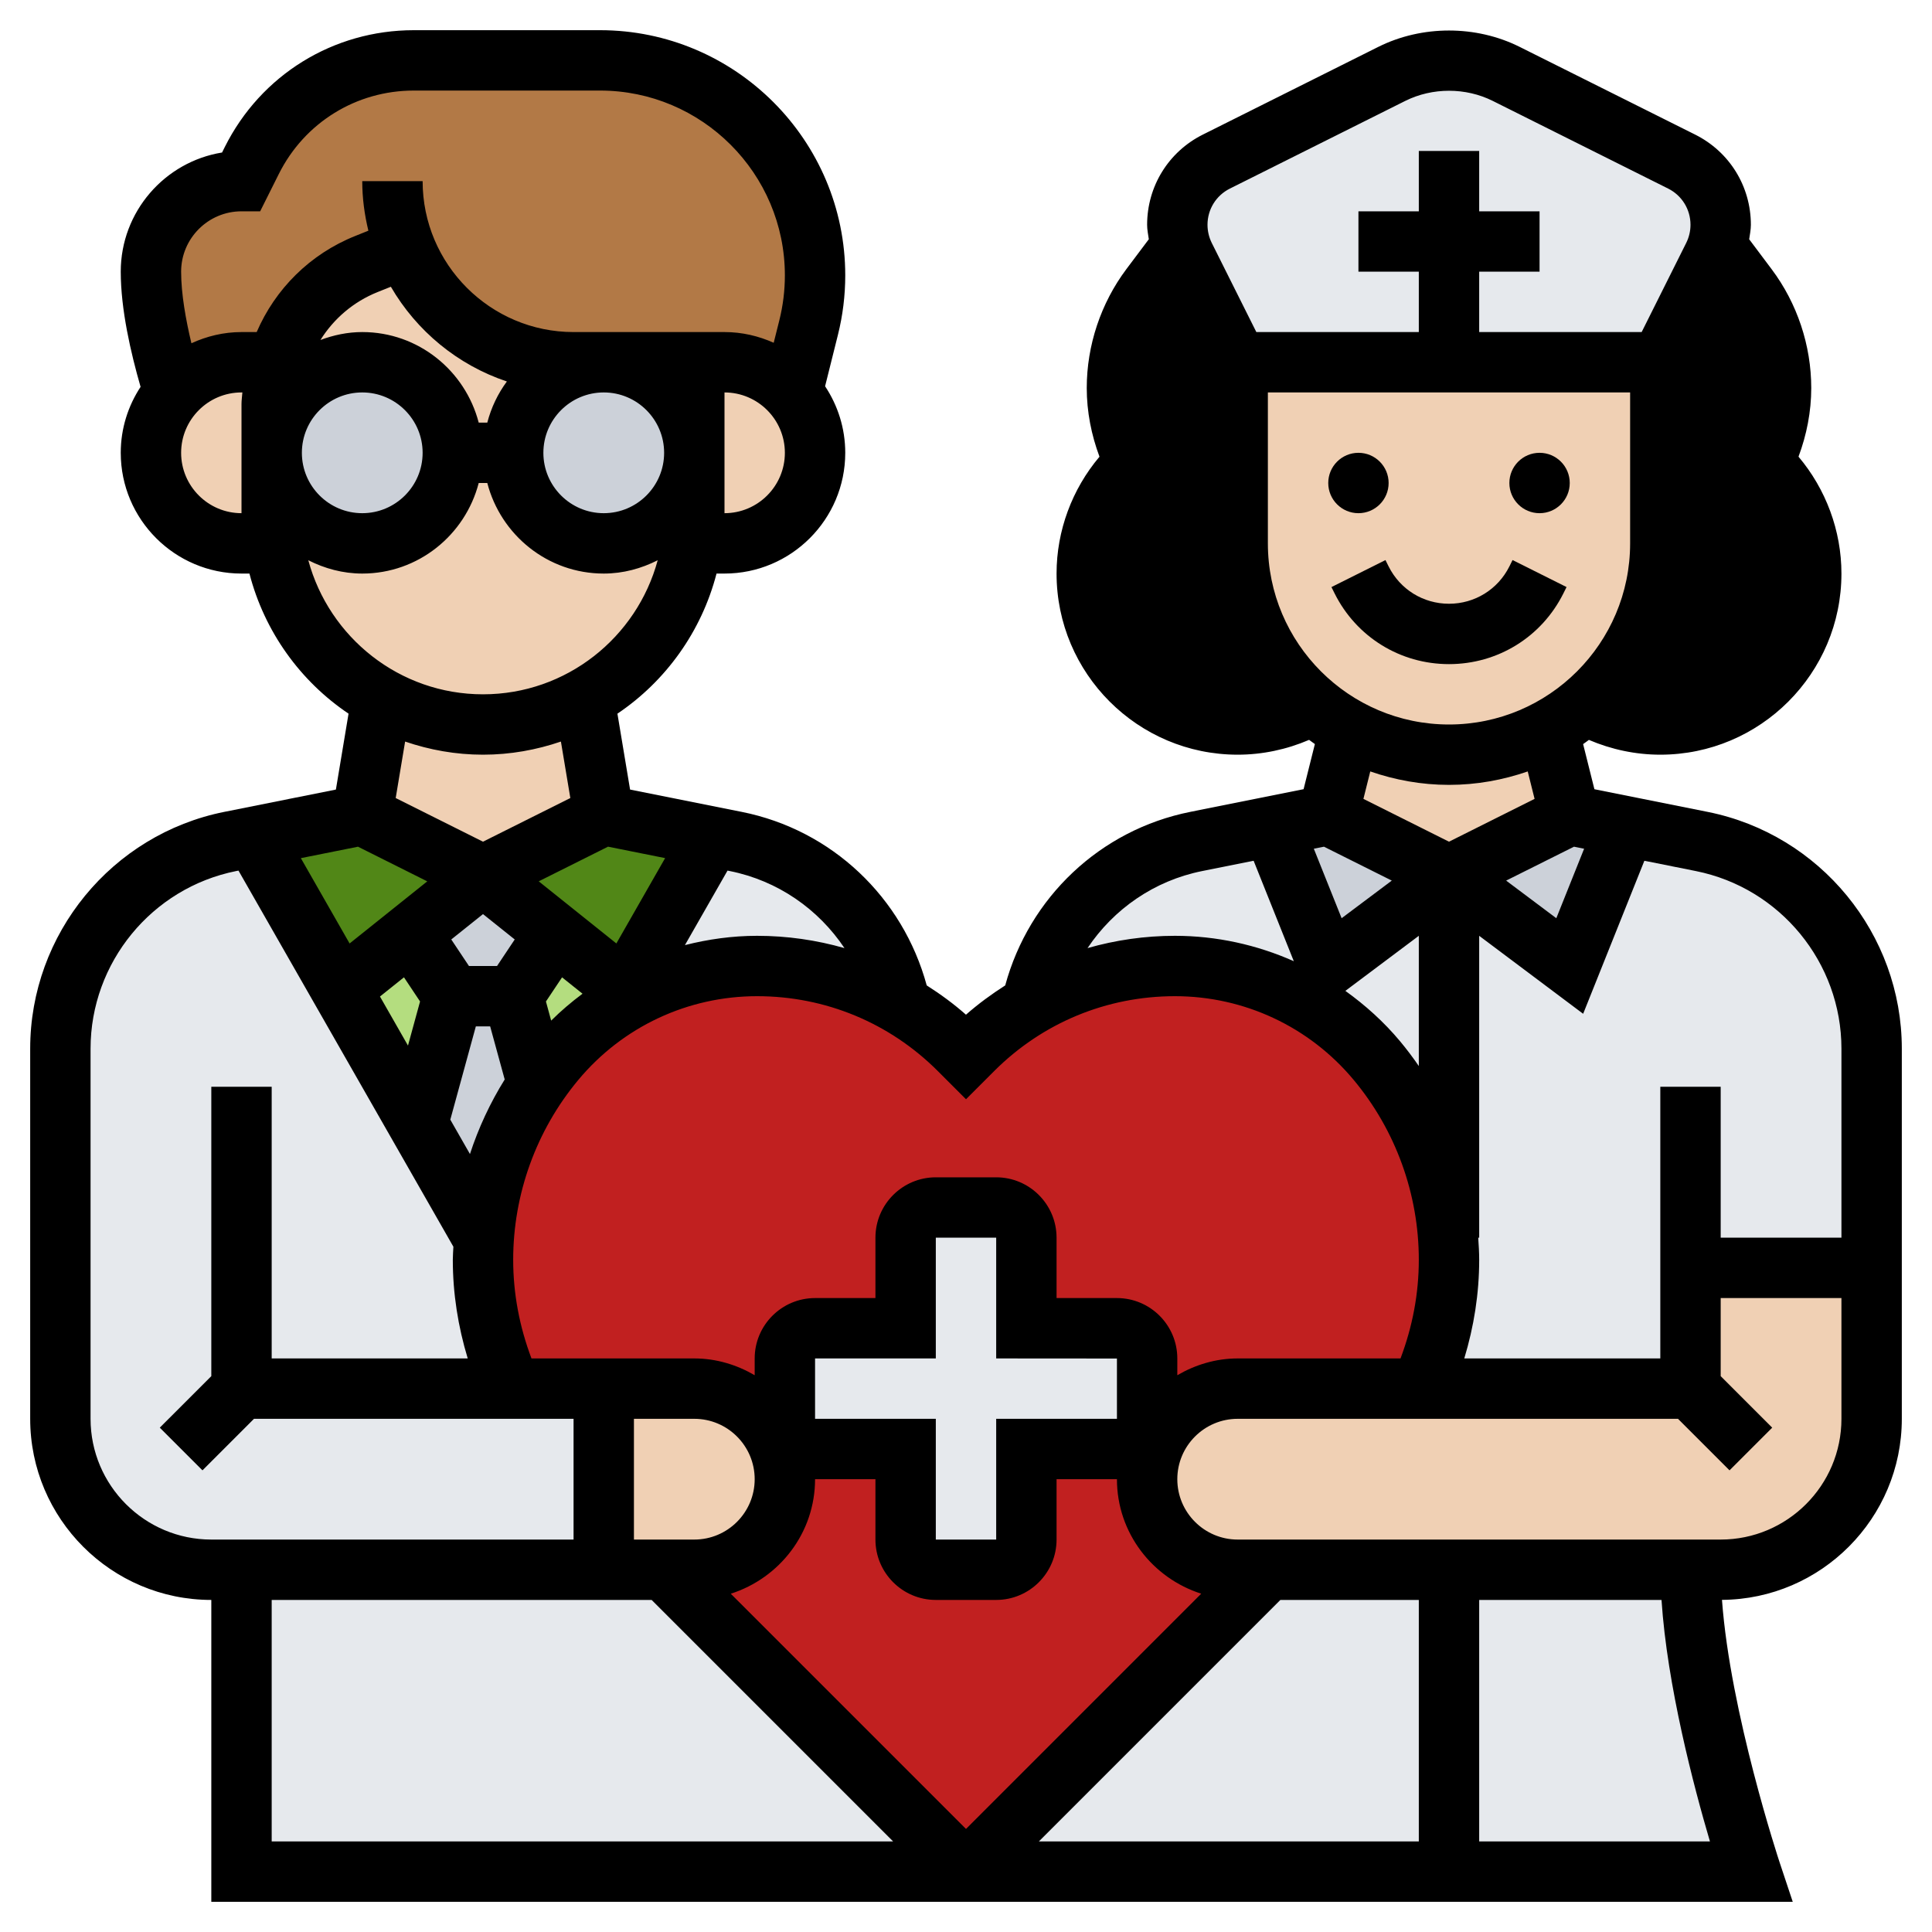 <?xml version="1.0"?>
<svg xmlns="http://www.w3.org/2000/svg" id="_x33_0" enable-background="new 0 0 64 64" height="512px" viewBox="0 0 64 64" width="512px" class=""><g><g><g><g><path d="m22 52 10 10h-24v-10h12z" fill="#e6e9ed" data-original="#E6E9ED" class=""/></g><g><path d="m16.93 46h3.07v6h-12-1c-2.76 0-5-2.24-5-5v-12.26c0-3.34 2.36-6.21 5.63-6.87l.78-.15 2.88 5.04 2.55 4.46 2.18 3.82h.01c-.02.23-.03.46-.03.69 0 1.49.32 2.94.93 4.27z" fill="#e6e9ed" data-original="#E6E9ED" class=""/></g><g><path d="m21.38 32.82-1.04.58.37-.64 2.88-5.04.78.15c2.79.56 4.91 2.73 5.48 5.42-.37-.22-.75-.41-1.15-.57-1.14-.47-2.36-.72-3.62-.72-1.3 0-2.56.29-3.7.82z" fill="#e6e9ed" data-original="#E6E9ED" class=""/></g><g><path d="m13.61 30.91 1.39 2.09-1.16 4.22-2.55-4.46z" fill="#b4dd7f" data-original="#B4DD7F" class="" style="fill:#B4DD7F"/></g><g><path d="m20.34 33.4c-1.86 1.63-1.91 1.68-1.95 1.73-.21.25-.41.52-.58.79l-.01-.01-.8-2.91 1.39-2.09 2.32 1.85z" fill="#b4dd7f" data-original="#B4DD7F" class="" style="fill:#B4DD7F"/></g><g><path d="m17 33 .8 2.91.01.01c-1.14 1.95-1.55 3.17-1.78 5.12h-.01l-2.18-3.82 1.16-4.22z" fill="#fcd770" data-original="#FCD770" class="" style="fill:#CCD1D9" data-old_color="#fcd770"/></g><g><path d="m16 29 2.39 1.91-1.39 2.09h-2l-1.39-2.09z" fill="#ffc729" data-original="#FFC729" class="" data-old_color="#ffc729" style="fill:#CCD1D9"/></g><g><path d="m20 27 3.59.72-2.88 5.04-2.32-1.85-2.39-1.91z" fill="#a0d468" data-original="#A0D468" class="" data-old_color="#a0d468" style="fill:#518717"/></g><g><path d="m13.61 30.91-2.32 1.85-2.88-5.04 3.59-.72 4 2z" fill="#a0d468" data-original="#A0D468" class="" data-old_color="#a0d468" style="fill:#518717"/></g><g><path d="m8 12c-.9 0-1.7.39-2.24 1.02l-.01-.01c-.29-.96-.75-2.65-.75-4.01 0-.83.34-1.58.88-2.12s1.29-.88 2.12-.88l.34-.68c1.02-2.04 3.1-3.32 5.37-3.32h6.17c3.93 0 7.12 3.19 7.12 7.12 0 .59-.07 1.17-.21 1.73l-.54 2.16-.01.01c-.54-.63-1.34-1.02-2.24-1.02h-1-3-1c-2.52 0-4.69-1.56-5.57-3.77l-1.29.51c-1.46.58-2.53 1.8-2.94 3.26z" fill="#b27946" data-original="#B27946" class="" style="fill:#B27946" data-old_color="#b27946"/></g><g><path d="m41.02 18.41c.11 1.98 1.04 3.73 2.46 4.93-.73.42-1.58.66-2.48.66-2.76 0-5-2.24-5-5 0-1.44.61-2.74 1.59-3.66.04.08.08.17.13.25.46.82 1.14 1.53 1.98 2.03l1.31.79z" fill="#656d78" data-original="#656D78" class="" style="fill:#000000" data-old_color="#656d78"/></g><g><path d="m41 12v6c0 .14 0 .28.02.41h-.01l-1.31-.79c-.84-.5-1.52-1.21-1.98-2.03-.05-.08-.09-.17-.13-.25-.38-.76-.59-1.61-.59-2.49 0-1.2.39-2.37 1.11-3.33l1.01-1.34c.03.11.08.21.13.31z" fill="#656d78" data-original="#656D78" class="" style="fill:#000000" data-old_color="#656d78"/></g><g><path d="m60 19c0 2.76-2.24 5-5 5-.9 0-1.75-.24-2.48-.66.15-.12.29-.25.43-.39 1.18-1.18 1.94-2.76 2.03-4.54h.01l1.31-.79c.84-.5 1.52-1.21 1.98-2.03.05-.08.09-.17.13-.25.98.92 1.59 2.22 1.59 3.66z" fill="#656d78" data-original="#656D78" class="" style="fill:#000000" data-old_color="#656d78"/></g><g><path d="m56.3 17.62-1.31.79h-.01c.02-.13.02-.27.02-.41v-6l1.75-3.51c.05-.1.1-.2.13-.31l1.01 1.34c.72.96 1.11 2.13 1.11 3.33 0 .88-.21 1.73-.59 2.49-.04.08-.08.17-.13.25-.46.82-1.14 1.53-1.98 2.03z" fill="#656d78" data-original="#656D78" class="" style="fill:#000000" data-old_color="#656d78"/></g><g><path d="m48 12h-7l-1.75-3.51c-.05-.1-.1-.2-.13-.31-.08-.23-.12-.48-.12-.73 0-.89.5-1.7 1.29-2.1l5.82-2.9c.58-.3 1.23-.45 1.89-.45s1.31.15 1.89.45l5.82 2.9c.79.4 1.29 1.21 1.29 2.1 0 .25-.04.5-.12.73-.03.11-.08.21-.13.31l-1.75 3.51z" fill="#e6e9ed" data-original="#E6E9ED" class=""/></g><g><path d="m58 62h-10v-10h8c0 4 2 10 2 10z" fill="#e6e9ed" data-original="#E6E9ED" class=""/></g><g><path d="m48 52v10h-16l10-10z" fill="#e6e9ed" data-original="#E6E9ED" class=""/></g><g><path d="m42.15 27.37 1.85 4.63 4-3v12h-.03c-.15-2.15-.98-4.2-2.36-5.87-.83-.99-1.85-1.77-2.99-2.31-1.14-.53-2.4-.82-3.7-.82-1.69 0-3.34.45-4.77 1.29.57-2.69 2.69-4.86 5.48-5.42z" fill="#e6e9ed" data-original="#E6E9ED" class=""/></g><g><path d="m48 41.73c0-.24-.01-.49-.03-.73h.03v-12l4 3 1.85-4.63 2.52.5c3.27.66 5.63 3.53 5.63 6.87v7.26h-6v4h-8.93c.61-1.33.93-2.78.93-4.27z" fill="#e6e9ed" data-original="#E6E9ED" class=""/></g><g><path d="m53.85 27.37-1.85 4.63-4-3 4-2z" fill="#ccd1d9" data-original="#CCD1D9"/></g><g><path d="m48 29-4 3-1.85-4.63 1.85-.37z" fill="#ccd1d9" data-original="#CCD1D9"/></g><g><path d="m38.88 46.88c.54-.54 1.29-.88 2.12-.88h6.07c.61-1.33.93-2.78.93-4.27 0-.24-.01-.49-.03-.73-.15-2.15-.98-4.2-2.36-5.87-.83-.99-1.85-1.77-2.99-2.31-1.14-.53-2.4-.82-3.7-.82-1.69 0-3.34.45-4.77 1.29-.69.4-1.34.9-1.92 1.48l-.23.23-.23-.23c-.58-.58-1.23-1.08-1.92-1.48-.37-.22-.75-.41-1.15-.57-1.14-.47-2.36-.72-3.62-.72-1.3 0-2.56.29-3.7.82l-1.04.58c-1.86 1.63-1.91 1.68-1.95 1.73-.21.25-.41.52-.58.79-1.14 1.95-1.55 3.17-1.78 5.12-.02.23-.03.46-.03.69 0 1.49.32 2.94.93 4.27h3.07 3c.83 0 1.58.34 2.12.88l.52.69c.23.42.36.91.36 1.43 0 1.66-1.34 3-3 3h-1l10 10 10-10h-1c-1.66 0-3-1.34-3-3l.36-1.43z" fill="#ff826e" data-original="#FF826E" class="" style="fill:#C12020" data-old_color="#ff826e"/></g><g><path d="m38 45v2c0 .21-.06.4-.17.56-.18.26-.49.44-.83.44h-3v3c0 .55-.45 1-1 1h-2c-.55 0-1-.45-1-1v-3h-3c-.41 0-.77-.25-.92-.61-.05-.12-.08-.25-.08-.39v-2c0-.55.45-1 1-1h3v-3c0-.55.45-1 1-1h2c.55 0 1 .45 1 1v3h3c.55 0 1 .45 1 1z" fill="#e6e9ed" data-original="#E6E9ED" class=""/></g><g><circle cx="20" cy="15" fill="#69d6f4" r="3" data-original="#69D6F4" class="active-path" style="fill:#CCD1D9" data-old_color="#69d6f4"/></g><g><circle cx="12" cy="15" fill="#69d6f4" r="3" data-original="#69D6F4" class="active-path" style="fill:#CCD1D9" data-old_color="#69d6f4"/></g><g><path d="m24 12c.9 0 1.7.39 2.24 1.02.47.53.76 1.22.76 1.98 0 .83-.34 1.58-.88 2.12s-1.29.88-2.12.88h-1.07-.01c.06-.33.08-.66.08-1v-2-3z" fill="#f0d0b4" data-original="#F0D0B4" class="" style="fill:#F0D0B4"/></g><g><path d="m9.07 18h-1.07c-.83 0-1.58-.34-2.12-.88s-.88-1.29-.88-2.12c0-.76.29-1.45.76-1.98.54-.63 1.34-1.02 2.24-1.02h1.2c-.13.44-.2.91-.2 1.39v1.61 2c0 .34.02.67.08 1z" fill="#f0d0b4" data-original="#F0D0B4" class="" style="fill:#F0D0B4"/></g><g><path d="m20 18c-1.66 0-3-1.34-3-3s1.34-3 3-3h-1c-2.52 0-4.69-1.56-5.57-3.77l-1.29.51c-1.46.58-2.53 1.8-2.94 3.26-.13.44-.2.91-.2 1.39v1.61c0-1.66 1.34-3 3-3s3 1.34 3 3-1.34 3-3 3-3-1.34-3-3v2c0 .34.02.67.08 1 .21 1.54.92 2.9 1.97 3.95.47.47 1.01.87 1.59 1.19v.01c1 .54 2.14.85 3.36.85s2.36-.31 3.36-.85v-.01c1.89-1.03 3.25-2.92 3.56-5.14.06-.33.08-.66.08-1v-2c0 1.66-1.34 3-3 3z" fill="#f0d0b4" data-original="#F0D0B4" class="" style="fill:#F0D0B4"/></g><g><path d="m19.36 23.15.64 3.85-4 2-4-2 .64-3.85c1 .54 2.14.85 3.36.85s2.36-.31 3.36-.85z" fill="#f0d0b4" data-original="#F0D0B4" class="" style="fill:#F0D0B4"/></g><g><path d="m25.64 47.57c.23.42.36.91.36 1.43 0 1.66-1.34 3-3 3h-1-2v-6h3c.83 0 1.58.34 2.12.88z" fill="#f0d0b4" data-original="#F0D0B4" class="" style="fill:#F0D0B4"/></g><g><path d="m56 46v-4h6v5c0 2.76-2.24 5-5 5h-1-8-6-1c-1.66 0-3-1.34-3-3l.36-1.43.52-.69c.54-.54 1.29-.88 2.12-.88h6.07z" fill="#f0d0b4" data-original="#F0D0B4" class="" style="fill:#F0D0B4"/></g><g><path d="m44.71 24.18c.98.52 2.1.82 3.29.82l3.29-.82.71 2.82-4 2-4-2z" fill="#f0d0b4" data-original="#F0D0B4" class="" style="fill:#F0D0B4"/></g><g><path d="m55 12v6c0 .14 0 .28-.02.41-.09 1.78-.85 3.36-2.03 4.54-.14.14-.28.27-.43.39-.38.32-.79.61-1.23.84l-3.29.82c-1.19 0-2.31-.3-3.29-.82-.44-.23-.85-.52-1.23-.84-1.42-1.2-2.35-2.95-2.46-4.93-.02-.13-.02-.27-.02-.41v-6h7z" fill="#f0d0b4" data-original="#F0D0B4" class="" style="fill:#F0D0B4"/></g></g><g><path d="m56.569 26.895-3.752-.751-.374-1.495c.066-.044.127-.093.191-.139.744.318 1.549.49 2.366.49 3.309 0 6-2.691 6-6 0-1.419-.514-2.795-1.422-3.872.269-.721.422-1.488.422-2.275 0-1.41-.466-2.808-1.312-3.935l-.744-.992c.023-.159.056-.318.056-.479 0-1.274-.708-2.42-1.847-2.989l-5.812-2.905c-1.447-.723-3.235-.723-4.683 0l-5.811 2.905c-1.139.569-1.847 1.715-1.847 2.989 0 .161.033.319.056.478l-.744.991c-.846 1.129-1.312 2.526-1.312 3.937 0 .787.153 1.555.422 2.276-.909 1.076-1.422 2.452-1.422 3.871 0 3.309 2.691 6 6 6 .817 0 1.622-.172 2.366-.491.064.046.126.095.191.139l-.374 1.495-3.752.751c-2.989.597-5.34 2.835-6.132 5.749-.453.29-.89.609-1.3.97-.409-.362-.846-.681-1.3-.97-.792-2.914-3.142-5.153-6.131-5.749l-3.696-.739-.419-2.514c1.602-1.078 2.786-2.723 3.283-4.641h.264c2.206 0 4-1.794 4-4 0-.815-.248-1.572-.668-2.205l.425-1.701c.161-.643.243-1.306.243-1.971 0-4.479-3.644-8.123-8.123-8.123h-6.169c-2.668 0-5.067 1.482-6.261 3.869l-.091.183c-1.9.308-3.356 1.962-3.356 3.948 0 1.247.33 2.682.657 3.815-.413.629-.657 1.378-.657 2.185 0 2.206 1.794 4 4 4h.263c.497 1.919 1.681 3.563 3.283 4.641l-.419 2.514-3.696.739c-3.726.746-6.431 4.044-6.431 7.844v12.262c0 3.309 2.691 6 6 6v10h52.387l-.438-1.316c-.018-.054-1.634-4.947-1.906-8.686 3.288-.023 5.957-2.704 5.957-5.998v-12.262c0-3.8-2.705-7.098-6.431-7.843zm4.431 7.843v6.262h-4v-5h-2v9h-6.494c.32-1.057.494-2.149.494-3.269 0-.245-.016-.488-.032-.731h.032v-10l3.444 2.583 2.028-5.069 1.705.341c2.795.559 4.823 3.034 4.823 5.883zm-14.895-5.567-1.662 1.246-.921-2.302.336-.067zm6.035-1.123.336.067-.921 2.302-1.662-1.246zm-5.14 2.952v4.314c-.194-.282-.4-.556-.621-.821-.535-.641-1.149-1.193-1.812-1.669zm-5-13v-5h12v5c0 3.309-2.691 6-6 6s-6-2.691-6-6zm17 1c0 2.206-1.794 4-4 4-.24 0-.477-.029-.711-.072.872-1.11 1.455-2.452 1.641-3.92l.887-.532c.637-.383 1.186-.876 1.651-1.436.335.593.532 1.255.532 1.96zm-3-2.386v-4.377l1.071-2.142.018.023c.587.783.911 1.755.911 2.735 0 1.504-.764 2.918-2 3.761zm-15.258-10.367 5.811-2.905c.896-.447 2-.447 2.895 0l5.812 2.905c.456.229.74.689.74 1.2 0 .207-.049.414-.142.6l-1.476 2.953h-5.382v-2h2v-2h-2v-2h-2v2h-2v2h2v2h-5.382l-1.477-2.953c-.092-.186-.141-.393-.141-.6 0-.511.284-.971.742-1.2zm-1.83 3.87.017-.023 1.071 2.142v4.377c-1.236-.843-2-2.256-2-3.761 0-.979.324-1.951.912-2.735zm-1.912 8.883c0-.705.197-1.367.533-1.959.464.56 1.013 1.053 1.651 1.436l.887.532c.186 1.467.769 2.81 1.641 3.92-.235.042-.472.071-.712.071-2.206 0-4-1.794-4-4zm11 7c.914 0 1.789-.162 2.608-.445l.227.909-2.835 1.418-2.835-1.418.227-.909c.819.283 1.694.445 2.608.445zm-8.177 2.855 1.705-.341 1.331 3.327c-1.224-.543-2.56-.841-3.938-.841-.994 0-1.965.141-2.895.407.866-1.294 2.209-2.234 3.797-2.552zm-7.823 7.559.935-.935c1.599-1.598 3.725-2.479 5.986-2.479 2.294 0 4.453 1.011 5.922 2.774 1.391 1.668 2.157 3.785 2.157 5.957 0 1.128-.211 2.222-.606 3.269h-5.394c-.732 0-1.409.212-2 .556v-.556c0-1.103-.897-2-2-2h-2v-2c0-1.103-.897-2-2-2h-2c-1.103 0-2 .897-2 2v2h-2c-1.103 0-2 .897-2 2v.556c-.591-.344-1.268-.556-2-.556h-5.394c-.395-1.046-.606-2.141-.606-3.269 0-2.173.766-4.289 2.157-5.957 1.469-1.763 3.628-2.774 5.922-2.774 2.261 0 4.387.881 5.986 2.479zm10.414 16.586h4.586v8h-12.586zm-10.414 7.586-7.792-7.792c1.613-.516 2.792-2.012 2.792-3.794h2v2c0 1.103.897 2 2 2h2c1.103 0 2-.897 2-2v-2h2c0 1.782 1.179 3.278 2.792 3.793zm-9-13.586c1.103 0 2 .897 2 2s-.897 2-2 2h-2v-4zm14-1.997v1.997h-4v4h-2v-4h-4v-2h4v-4h2v4zm-21.465-13.003-.586-.879 1.051-.84 1.051.84-.586.879zm2.723 1.809-.173-.633.534-.8.678.542c-.365.271-.712.567-1.039.891zm-4.876-1.434.533.8-.4 1.461-.928-1.625zm2.381 1.625h.474l.482 1.759c-.483.776-.869 1.605-1.151 2.47l-.651-1.139zm12.211-2.593c-.929-.266-1.901-.407-2.895-.407-.817 0-1.616.112-2.39.308l1.411-2.468.077.015c1.588.318 2.931 1.258 3.797 2.552zm-5.941-2.981-1.615 2.827-2.572-2.058 2.296-1.148zm-5.891-14.426h-.284c-.447-1.721-2-3-3.858-3-.489 0-.952.101-1.385.262.439-.701 1.091-1.267 1.901-1.59l.432-.173c.85 1.464 2.212 2.593 3.843 3.138-.299.404-.519.864-.649 1.363zm-4.142-1c1.103 0 2 .897 2 2s-.897 2-2 2-2-.897-2-2 .897-2 2-2zm8 0c1.103 0 2 .897 2 2s-.897 2-2 2-2-.897-2-2 .897-2 2-2zm4 4v-4c1.103 0 2 .897 2 2s-.897 2-2 2zm-16-10h.618l.618-1.236c.852-1.705 2.566-2.764 4.472-2.764h6.169c3.376 0 6.123 2.747 6.123 6.123 0 .501-.062 1.001-.183 1.485l-.187.747c-.499-.224-1.048-.355-1.63-.355h-1-4c-2.757 0-5-2.243-5-5h-2c0 .566.075 1.114.203 1.642l-.431.173c-1.509.603-2.655 1.762-3.269 3.185h-.503c-.594 0-1.152.138-1.659.371-.183-.765-.341-1.633-.341-2.371 0-1.103.897-2 2-2zm-2 8c0-1.103.897-2 2-2h.029c-.008.129-.029.254-.029.385v3.615c-1.103 0-2-.897-2-2zm4.213 3.559c.54.273 1.142.441 1.787.441 1.858 0 3.411-1.279 3.858-3h.284c.447 1.721 2 3 3.858 3 .645 0 1.247-.168 1.787-.441-.689 2.554-3.019 4.441-5.787 4.441s-5.098-1.887-5.787-4.441zm5.787 6.441c.904 0 1.77-.158 2.581-.435l.312 1.871-2.893 1.446-2.892-1.446.312-1.871c.81.277 1.676.435 2.58.435zm-4.141 3.048 2.295 1.148-2.573 2.058-1.615-2.827zm-8.859 18.952v-12.262c0-2.85 2.028-5.324 4.823-5.883l.077-.015 7.119 12.459c-.006.144-.019.288-.019.432 0 1.12.174 2.212.494 3.269h-6.494v-9h-2v9.586l-1.707 1.707 1.414 1.414 1.707-1.707h10.586v4h-12c-2.206 0-4-1.794-4-4zm6 6h12.586l8 8h-20.586zm40 8v-8h6.04c.185 2.832 1.068 6.185 1.604 8zm8-10h-16c-1.103 0-2-.897-2-2s.897-2 2-2h14.586l1.707 1.707 1.414-1.414-1.707-1.707v-2.586h4v4c0 2.206-1.794 4-4 4z" data-original="#000000" class="" style="fill:#000000"/><path d="m51.789 19.658.105-.211-1.789-.895-.105.212c-.381.762-1.147 1.236-2 1.236s-1.619-.474-2-1.236l-.105-.211-1.789.895.105.211c.722 1.444 2.174 2.341 3.789 2.341s3.067-.897 3.789-2.342z" data-original="#000000" class="" style="fill:#000000"/><circle cx="45" cy="16" r="1" data-original="#000000" class="" style="fill:#000000"/><circle cx="51" cy="16" r="1" data-original="#000000" class="" style="fill:#000000"/></g></g></g> </svg>
